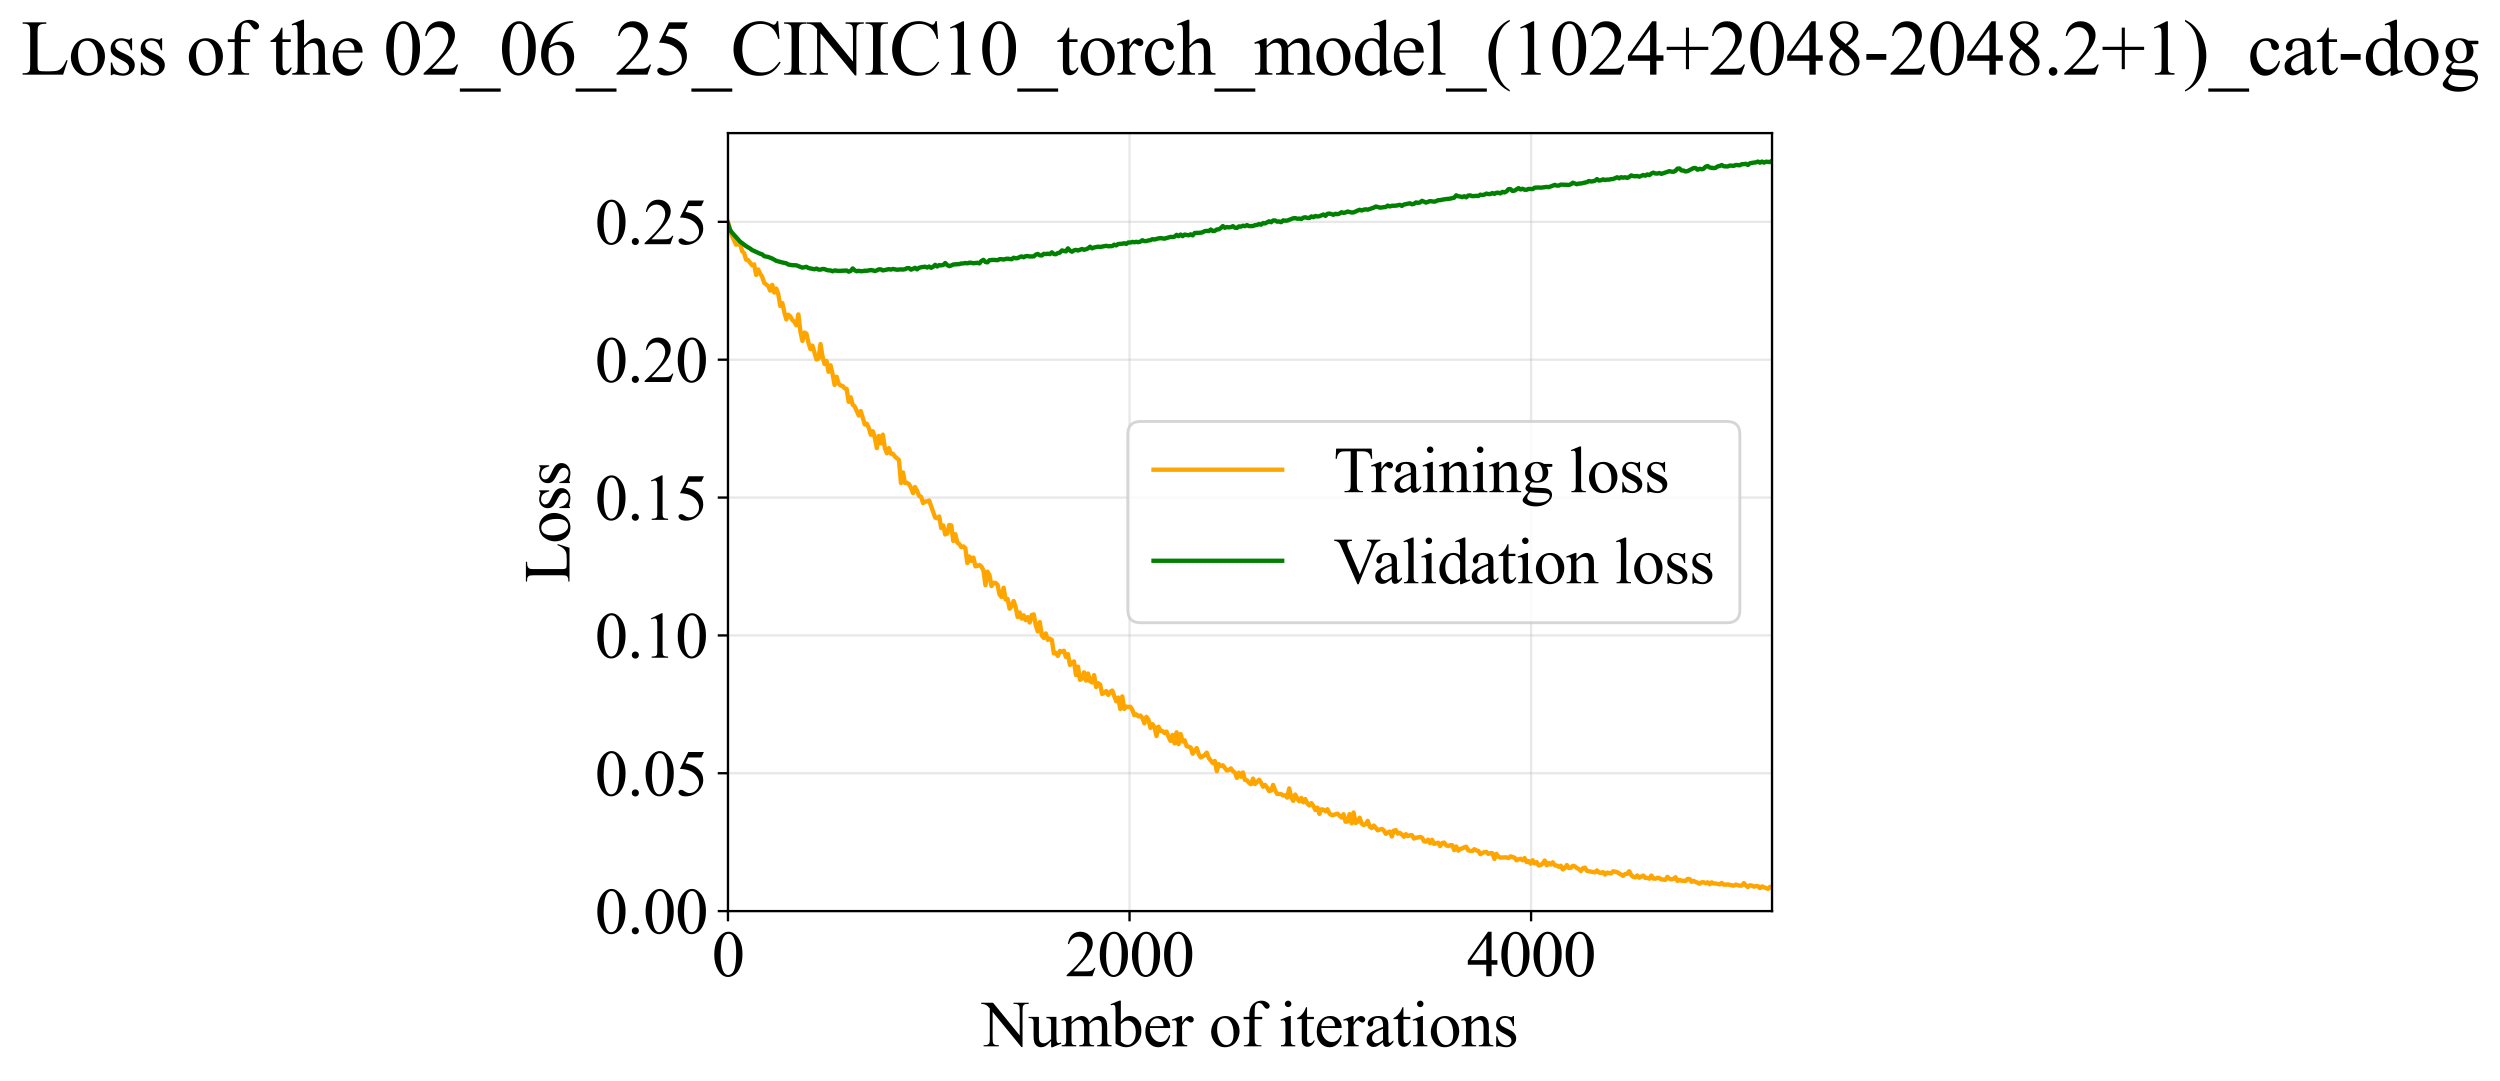 <?xml version="1.0" encoding="utf-8" standalone="no"?>
<!DOCTYPE svg PUBLIC "-//W3C//DTD SVG 1.1//EN"
  "http://www.w3.org/Graphics/SVG/1.1/DTD/svg11.dtd">
<svg xmlns:xlink="http://www.w3.org/1999/xlink" width="855.125pt" height="369.808pt" viewBox="0 0 855.125 369.808" xmlns="http://www.w3.org/2000/svg" version="1.1">
 <defs>
  <style type="text/css">*{stroke-linejoin: round; stroke-linecap: butt}</style>
 </defs>
 <g id="figure_1">
  <g id="patch_1">
   <path d="M -0 369.808 
L 855.125 369.808 
L 855.125 0 
L -0 0 
z
" style="fill: #ffffff"/>
  </g>
  <g id="axes_1">
   <g id="patch_2">
    <path d="M 249.002 311.644 
L 606.122 311.644 
L 606.122 45.532 
L 249.002 45.532 
z
" style="fill: #ffffff"/>
   </g>
   <g id="matplotlib.axis_1">
    <g id="xtick_1">
     <g id="line2d_1">
      <path d="M 249.002 311.644 
L 249.002 45.532 
" clip-path="url(#pf4bb3e4d8b)" style="fill: none; stroke: #b0b0b0; stroke-opacity: 0.3; stroke-width: 0.8; stroke-linecap: square"/>
     </g>
     <g id="line2d_2">
      <defs>
       <path id="m3207f2a3eb" d="M 0 0 
L 0 3.5 
" style="stroke: #000000; stroke-width: 0.8"/>
      </defs>
      <g>
       <use xlink:href="#m3207f2a3eb" x="249.002" y="311.644" style="stroke: #000000; stroke-width: 0.8"/>
      </g>
     </g>
     <g id="text_1">
      <!-- 0 -->
      <g transform="translate(243.502 333.92) scale(0.22 -0.22)">
       <defs>
        <path id="TimesNewRomanPSMT-30" d="M 231 2094 
Q 231 2819 450 3342 
Q 669 3866 1031 4122 
Q 1313 4325 1613 4325 
Q 2100 4325 2488 3828 
Q 2972 3213 2972 2159 
Q 2972 1422 2759 906 
Q 2547 391 2217 158 
Q 1888 -75 1581 -75 
Q 975 -75 572 641 
Q 231 1244 231 2094 
z
M 844 2016 
Q 844 1141 1059 588 
Q 1238 122 1591 122 
Q 1759 122 1940 273 
Q 2122 425 2216 781 
Q 2359 1319 2359 2297 
Q 2359 3022 2209 3506 
Q 2097 3866 1919 4016 
Q 1791 4119 1609 4119 
Q 1397 4119 1231 3928 
Q 1006 3669 925 3112 
Q 844 2556 844 2016 
z
" transform="scale(0.016)"/>
       </defs>
       <use xlink:href="#TimesNewRomanPSMT-30"/>
      </g>
     </g>
    </g>
    <g id="xtick_2">
     <g id="line2d_3">
      <path d="M 386.356 311.644 
L 386.356 45.532 
" clip-path="url(#pf4bb3e4d8b)" style="fill: none; stroke: #b0b0b0; stroke-opacity: 0.3; stroke-width: 0.8; stroke-linecap: square"/>
     </g>
     <g id="line2d_4">
      <g>
       <use xlink:href="#m3207f2a3eb" x="386.356" y="311.644" style="stroke: #000000; stroke-width: 0.8"/>
      </g>
     </g>
     <g id="text_2">
      <!-- 2000 -->
      <g transform="translate(364.356 333.92) scale(0.22 -0.22)">
       <defs>
        <path id="TimesNewRomanPSMT-32" d="M 2934 816 
L 2638 0 
L 138 0 
L 138 116 
Q 1241 1122 1691 1759 
Q 2141 2397 2141 2925 
Q 2141 3328 1894 3587 
Q 1647 3847 1303 3847 
Q 991 3847 742 3664 
Q 494 3481 375 3128 
L 259 3128 
Q 338 3706 661 4015 
Q 984 4325 1469 4325 
Q 1984 4325 2329 3994 
Q 2675 3663 2675 3213 
Q 2675 2891 2525 2569 
Q 2294 2063 1775 1497 
Q 997 647 803 472 
L 1909 472 
Q 2247 472 2383 497 
Q 2519 522 2628 598 
Q 2738 675 2819 816 
L 2934 816 
z
" transform="scale(0.016)"/>
       </defs>
       <use xlink:href="#TimesNewRomanPSMT-32"/>
       <use xlink:href="#TimesNewRomanPSMT-30" transform="translate(50 0)"/>
       <use xlink:href="#TimesNewRomanPSMT-30" transform="translate(100 0)"/>
       <use xlink:href="#TimesNewRomanPSMT-30" transform="translate(150 0)"/>
      </g>
     </g>
    </g>
    <g id="xtick_3">
     <g id="line2d_5">
      <path d="M 523.71 311.644 
L 523.71 45.532 
" clip-path="url(#pf4bb3e4d8b)" style="fill: none; stroke: #b0b0b0; stroke-opacity: 0.3; stroke-width: 0.8; stroke-linecap: square"/>
     </g>
     <g id="line2d_6">
      <g>
       <use xlink:href="#m3207f2a3eb" x="523.71" y="311.644" style="stroke: #000000; stroke-width: 0.8"/>
      </g>
     </g>
     <g id="text_3">
      <!-- 4000 -->
      <g transform="translate(501.71 333.92) scale(0.22 -0.22)">
       <defs>
        <path id="TimesNewRomanPSMT-34" d="M 2978 1563 
L 2978 1119 
L 2409 1119 
L 2409 0 
L 1894 0 
L 1894 1119 
L 100 1119 
L 100 1519 
L 2066 4325 
L 2409 4325 
L 2409 1563 
L 2978 1563 
z
M 1894 1563 
L 1894 3666 
L 406 1563 
L 1894 1563 
z
" transform="scale(0.016)"/>
       </defs>
       <use xlink:href="#TimesNewRomanPSMT-34"/>
       <use xlink:href="#TimesNewRomanPSMT-30" transform="translate(50 0)"/>
       <use xlink:href="#TimesNewRomanPSMT-30" transform="translate(100 0)"/>
       <use xlink:href="#TimesNewRomanPSMT-30" transform="translate(150 0)"/>
      </g>
     </g>
    </g>
    <g id="text_4">
     <!-- Number of iterations -->
     <g transform="translate(335.92 357.902) scale(0.22 -0.22)">
      <defs>
       <path id="TimesNewRomanPSMT-4e" d="M -84 4238 
L 1066 4238 
L 3656 1059 
L 3656 3503 
Q 3656 3894 3569 3991 
Q 3453 4122 3203 4122 
L 3056 4122 
L 3056 4238 
L 4531 4238 
L 4531 4122 
L 4381 4122 
Q 4113 4122 4000 3959 
Q 3931 3859 3931 3503 
L 3931 -69 
L 3819 -69 
L 1025 3344 
L 1025 734 
Q 1025 344 1109 247 
Q 1228 116 1475 116 
L 1625 116 
L 1625 0 
L 150 0 
L 150 116 
L 297 116 
Q 569 116 681 278 
Q 750 378 750 734 
L 750 3681 
Q 566 3897 470 3965 
Q 375 4034 191 4094 
Q 100 4122 -84 4122 
L -84 4238 
z
" transform="scale(0.016)"/>
       <path id="TimesNewRomanPSMT-75" d="M 2709 2863 
L 2709 1128 
Q 2709 631 2732 520 
Q 2756 409 2807 365 
Q 2859 322 2928 322 
Q 3025 322 3147 375 
L 3191 266 
L 2334 -88 
L 2194 -88 
L 2194 519 
Q 1825 119 1631 15 
Q 1438 -88 1222 -88 
Q 981 -88 804 51 
Q 628 191 559 409 
Q 491 628 491 1028 
L 491 2306 
Q 491 2509 447 2587 
Q 403 2666 317 2708 
Q 231 2750 6 2747 
L 6 2863 
L 1009 2863 
L 1009 947 
Q 1009 547 1148 422 
Q 1288 297 1484 297 
Q 1619 297 1789 381 
Q 1959 466 2194 703 
L 2194 2325 
Q 2194 2569 2105 2655 
Q 2016 2741 1734 2747 
L 1734 2863 
L 2709 2863 
z
" transform="scale(0.016)"/>
       <path id="TimesNewRomanPSMT-6d" d="M 1050 2338 
Q 1363 2650 1419 2697 
Q 1559 2816 1721 2881 
Q 1884 2947 2044 2947 
Q 2313 2947 2506 2790 
Q 2700 2634 2766 2338 
Q 3088 2713 3309 2830 
Q 3531 2947 3766 2947 
Q 3994 2947 4170 2830 
Q 4347 2713 4450 2447 
Q 4519 2266 4519 1878 
L 4519 647 
Q 4519 378 4559 278 
Q 4591 209 4675 161 
Q 4759 113 4950 113 
L 4950 0 
L 3538 0 
L 3538 113 
L 3597 113 
Q 3781 113 3884 184 
Q 3956 234 3988 344 
Q 4000 397 4000 647 
L 4000 1878 
Q 4000 2228 3916 2372 
Q 3794 2572 3525 2572 
Q 3359 2572 3192 2489 
Q 3025 2406 2788 2181 
L 2781 2147 
L 2788 2013 
L 2788 647 
Q 2788 353 2820 281 
Q 2853 209 2943 161 
Q 3034 113 3253 113 
L 3253 0 
L 1806 0 
L 1806 113 
Q 2044 113 2133 169 
Q 2222 225 2256 338 
Q 2272 391 2272 647 
L 2272 1878 
Q 2272 2228 2169 2381 
Q 2031 2581 1784 2581 
Q 1616 2581 1450 2491 
Q 1191 2353 1050 2181 
L 1050 647 
Q 1050 366 1089 281 
Q 1128 197 1204 155 
Q 1281 113 1516 113 
L 1516 0 
L 100 0 
L 100 113 
Q 297 113 375 155 
Q 453 197 493 289 
Q 534 381 534 647 
L 534 1741 
Q 534 2213 506 2350 
Q 484 2453 437 2492 
Q 391 2531 309 2531 
Q 222 2531 100 2484 
L 53 2597 
L 916 2947 
L 1050 2947 
L 1050 2338 
z
" transform="scale(0.016)"/>
       <path id="TimesNewRomanPSMT-62" d="M 984 2369 
Q 1400 2947 1881 2947 
Q 2322 2947 2650 2570 
Q 2978 2194 2978 1541 
Q 2978 778 2472 313 
Q 2038 -88 1503 -88 
Q 1253 -88 995 3 
Q 738 94 469 275 
L 469 3241 
Q 469 3728 445 3840 
Q 422 3953 372 3993 
Q 322 4034 247 4034 
Q 159 4034 28 3984 
L -16 4094 
L 844 4444 
L 984 4444 
L 984 2369 
z
M 984 2169 
L 984 456 
Q 1144 300 1314 220 
Q 1484 141 1663 141 
Q 1947 141 2192 453 
Q 2438 766 2438 1363 
Q 2438 1913 2192 2208 
Q 1947 2503 1634 2503 
Q 1469 2503 1303 2419 
Q 1178 2356 984 2169 
z
" transform="scale(0.016)"/>
       <path id="TimesNewRomanPSMT-65" d="M 681 1784 
Q 678 1147 991 784 
Q 1303 422 1725 422 
Q 2006 422 2214 576 
Q 2422 731 2563 1106 
L 2659 1044 
Q 2594 616 2278 264 
Q 1963 -88 1488 -88 
Q 972 -88 605 314 
Q 238 716 238 1394 
Q 238 2128 614 2539 
Q 991 2950 1559 2950 
Q 2041 2950 2350 2633 
Q 2659 2316 2659 1784 
L 681 1784 
z
M 681 1966 
L 2006 1966 
Q 1991 2241 1941 2353 
Q 1863 2528 1708 2628 
Q 1553 2728 1384 2728 
Q 1125 2728 920 2526 
Q 716 2325 681 1966 
z
" transform="scale(0.016)"/>
       <path id="TimesNewRomanPSMT-72" d="M 1038 2947 
L 1038 2303 
Q 1397 2947 1775 2947 
Q 1947 2947 2059 2842 
Q 2172 2738 2172 2600 
Q 2172 2478 2090 2393 
Q 2009 2309 1897 2309 
Q 1788 2309 1652 2417 
Q 1516 2525 1450 2525 
Q 1394 2525 1328 2463 
Q 1188 2334 1038 2041 
L 1038 669 
Q 1038 431 1097 309 
Q 1138 225 1241 169 
Q 1344 113 1538 113 
L 1538 0 
L 72 0 
L 72 113 
Q 291 113 397 181 
Q 475 231 506 341 
Q 522 394 522 644 
L 522 1753 
Q 522 2253 501 2348 
Q 481 2444 426 2487 
Q 372 2531 291 2531 
Q 194 2531 72 2484 
L 41 2597 
L 906 2947 
L 1038 2947 
z
" transform="scale(0.016)"/>
       <path id="TimesNewRomanPSMT-20" transform="scale(0.016)"/>
       <path id="TimesNewRomanPSMT-6f" d="M 1600 2947 
Q 2250 2947 2644 2453 
Q 2978 2031 2978 1484 
Q 2978 1100 2793 706 
Q 2609 313 2286 112 
Q 1963 -88 1566 -88 
Q 919 -88 538 428 
Q 216 863 216 1403 
Q 216 1797 411 2186 
Q 606 2575 925 2761 
Q 1244 2947 1600 2947 
z
M 1503 2744 
Q 1338 2744 1170 2645 
Q 1003 2547 900 2300 
Q 797 2053 797 1666 
Q 797 1041 1045 587 
Q 1294 134 1700 134 
Q 2003 134 2200 384 
Q 2397 634 2397 1244 
Q 2397 2006 2069 2444 
Q 1847 2744 1503 2744 
z
" transform="scale(0.016)"/>
       <path id="TimesNewRomanPSMT-66" d="M 1319 2638 
L 1319 756 
Q 1319 356 1406 250 
Q 1522 113 1716 113 
L 1975 113 
L 1975 0 
L 266 0 
L 266 113 
L 394 113 
Q 519 113 622 175 
Q 725 238 764 344 
Q 803 450 803 756 
L 803 2638 
L 247 2638 
L 247 2863 
L 803 2863 
L 803 3050 
Q 803 3478 940 3775 
Q 1078 4072 1361 4255 
Q 1644 4438 1997 4438 
Q 2325 4438 2600 4225 
Q 2781 4084 2781 3909 
Q 2781 3816 2700 3733 
Q 2619 3650 2525 3650 
Q 2453 3650 2373 3701 
Q 2294 3753 2178 3923 
Q 2063 4094 1966 4153 
Q 1869 4213 1750 4213 
Q 1606 4213 1506 4136 
Q 1406 4059 1362 3898 
Q 1319 3738 1319 3069 
L 1319 2863 
L 2056 2863 
L 2056 2638 
L 1319 2638 
z
" transform="scale(0.016)"/>
       <path id="TimesNewRomanPSMT-69" d="M 928 4444 
Q 1059 4444 1151 4351 
Q 1244 4259 1244 4128 
Q 1244 3997 1151 3903 
Q 1059 3809 928 3809 
Q 797 3809 703 3903 
Q 609 3997 609 4128 
Q 609 4259 701 4351 
Q 794 4444 928 4444 
z
M 1188 2947 
L 1188 647 
Q 1188 378 1227 289 
Q 1266 200 1342 156 
Q 1419 113 1622 113 
L 1622 0 
L 231 0 
L 231 113 
Q 441 113 512 153 
Q 584 194 626 287 
Q 669 381 669 647 
L 669 1750 
Q 669 2216 641 2353 
Q 619 2453 572 2492 
Q 525 2531 444 2531 
Q 356 2531 231 2484 
L 188 2597 
L 1050 2947 
L 1188 2947 
z
" transform="scale(0.016)"/>
       <path id="TimesNewRomanPSMT-74" d="M 1031 3803 
L 1031 2863 
L 1700 2863 
L 1700 2644 
L 1031 2644 
L 1031 788 
Q 1031 509 1111 412 
Q 1191 316 1316 316 
Q 1419 316 1516 380 
Q 1613 444 1666 569 
L 1788 569 
Q 1678 263 1478 108 
Q 1278 -47 1066 -47 
Q 922 -47 784 33 
Q 647 113 581 261 
Q 516 409 516 719 
L 516 2644 
L 63 2644 
L 63 2747 
Q 234 2816 414 2980 
Q 594 3144 734 3369 
Q 806 3488 934 3803 
L 1031 3803 
z
" transform="scale(0.016)"/>
       <path id="TimesNewRomanPSMT-61" d="M 1822 413 
Q 1381 72 1269 19 
Q 1100 -59 909 -59 
Q 613 -59 420 144 
Q 228 347 228 678 
Q 228 888 322 1041 
Q 450 1253 767 1440 
Q 1084 1628 1822 1897 
L 1822 2009 
Q 1822 2438 1686 2597 
Q 1550 2756 1291 2756 
Q 1094 2756 978 2650 
Q 859 2544 859 2406 
L 866 2225 
Q 866 2081 792 2003 
Q 719 1925 600 1925 
Q 484 1925 411 2006 
Q 338 2088 338 2228 
Q 338 2497 613 2722 
Q 888 2947 1384 2947 
Q 1766 2947 2009 2819 
Q 2194 2722 2281 2516 
Q 2338 2381 2338 1966 
L 2338 994 
Q 2338 584 2353 492 
Q 2369 400 2405 369 
Q 2441 338 2488 338 
Q 2538 338 2575 359 
Q 2641 400 2828 588 
L 2828 413 
Q 2478 -56 2159 -56 
Q 2006 -56 1915 50 
Q 1825 156 1822 413 
z
M 1822 616 
L 1822 1706 
Q 1350 1519 1213 1441 
Q 966 1303 859 1153 
Q 753 1003 753 825 
Q 753 600 887 451 
Q 1022 303 1197 303 
Q 1434 303 1822 616 
z
" transform="scale(0.016)"/>
       <path id="TimesNewRomanPSMT-6e" d="M 1034 2341 
Q 1538 2947 1994 2947 
Q 2228 2947 2397 2830 
Q 2566 2713 2666 2444 
Q 2734 2256 2734 1869 
L 2734 647 
Q 2734 375 2778 278 
Q 2813 200 2889 156 
Q 2966 113 3172 113 
L 3172 0 
L 1756 0 
L 1756 113 
L 1816 113 
Q 2016 113 2095 173 
Q 2175 234 2206 353 
Q 2219 400 2219 647 
L 2219 1819 
Q 2219 2209 2117 2386 
Q 2016 2563 1775 2563 
Q 1403 2563 1034 2156 
L 1034 647 
Q 1034 356 1069 288 
Q 1113 197 1189 155 
Q 1266 113 1500 113 
L 1500 0 
L 84 0 
L 84 113 
L 147 113 
Q 366 113 442 223 
Q 519 334 519 647 
L 519 1709 
Q 519 2225 495 2337 
Q 472 2450 423 2490 
Q 375 2531 294 2531 
Q 206 2531 84 2484 
L 38 2597 
L 900 2947 
L 1034 2947 
L 1034 2341 
z
" transform="scale(0.016)"/>
       <path id="TimesNewRomanPSMT-73" d="M 2050 2947 
L 2050 1972 
L 1947 1972 
Q 1828 2431 1642 2597 
Q 1456 2763 1169 2763 
Q 950 2763 815 2647 
Q 681 2531 681 2391 
Q 681 2216 781 2091 
Q 878 1963 1175 1819 
L 1631 1597 
Q 2266 1288 2266 781 
Q 2266 391 1970 151 
Q 1675 -88 1309 -88 
Q 1047 -88 709 6 
Q 606 38 541 38 
Q 469 38 428 -44 
L 325 -44 
L 325 978 
L 428 978 
Q 516 541 762 319 
Q 1009 97 1316 97 
Q 1531 97 1667 223 
Q 1803 350 1803 528 
Q 1803 744 1651 891 
Q 1500 1038 1047 1263 
Q 594 1488 453 1669 
Q 313 1847 313 2119 
Q 313 2472 555 2709 
Q 797 2947 1181 2947 
Q 1350 2947 1591 2875 
Q 1750 2828 1803 2828 
Q 1853 2828 1881 2850 
Q 1909 2872 1947 2947 
L 2050 2947 
z
" transform="scale(0.016)"/>
      </defs>
      <use xlink:href="#TimesNewRomanPSMT-4e"/>
      <use xlink:href="#TimesNewRomanPSMT-75" transform="translate(72.217 0)"/>
      <use xlink:href="#TimesNewRomanPSMT-6d" transform="translate(122.217 0)"/>
      <use xlink:href="#TimesNewRomanPSMT-62" transform="translate(200 0)"/>
      <use xlink:href="#TimesNewRomanPSMT-65" transform="translate(250 0)"/>
      <use xlink:href="#TimesNewRomanPSMT-72" transform="translate(294.385 0)"/>
      <use xlink:href="#TimesNewRomanPSMT-20" transform="translate(327.686 0)"/>
      <use xlink:href="#TimesNewRomanPSMT-6f" transform="translate(352.686 0)"/>
      <use xlink:href="#TimesNewRomanPSMT-66" transform="translate(402.686 0)"/>
      <use xlink:href="#TimesNewRomanPSMT-20" transform="translate(435.986 0)"/>
      <use xlink:href="#TimesNewRomanPSMT-69" transform="translate(460.986 0)"/>
      <use xlink:href="#TimesNewRomanPSMT-74" transform="translate(488.77 0)"/>
      <use xlink:href="#TimesNewRomanPSMT-65" transform="translate(516.553 0)"/>
      <use xlink:href="#TimesNewRomanPSMT-72" transform="translate(560.938 0)"/>
      <use xlink:href="#TimesNewRomanPSMT-61" transform="translate(594.238 0)"/>
      <use xlink:href="#TimesNewRomanPSMT-74" transform="translate(638.623 0)"/>
      <use xlink:href="#TimesNewRomanPSMT-69" transform="translate(666.406 0)"/>
      <use xlink:href="#TimesNewRomanPSMT-6f" transform="translate(694.189 0)"/>
      <use xlink:href="#TimesNewRomanPSMT-6e" transform="translate(744.189 0)"/>
      <use xlink:href="#TimesNewRomanPSMT-73" transform="translate(794.189 0)"/>
     </g>
    </g>
   </g>
   <g id="matplotlib.axis_2">
    <g id="ytick_1">
     <g id="line2d_7">
      <path d="M 249.002 311.644 
L 606.122 311.644 
" clip-path="url(#pf4bb3e4d8b)" style="fill: none; stroke: #b0b0b0; stroke-opacity: 0.3; stroke-width: 0.8; stroke-linecap: square"/>
     </g>
     <g id="line2d_8">
      <defs>
       <path id="md2263d7712" d="M 0 0 
L -3.5 0 
" style="stroke: #000000; stroke-width: 0.8"/>
      </defs>
      <g>
       <use xlink:href="#md2263d7712" x="249.002" y="311.644" style="stroke: #000000; stroke-width: 0.8"/>
      </g>
     </g>
     <g id="text_5">
      <!-- 0.00 -->
      <g transform="translate(203.502 319.282) scale(0.22 -0.22)">
       <defs>
        <path id="TimesNewRomanPSMT-2e" d="M 800 606 
Q 947 606 1047 504 
Q 1147 403 1147 259 
Q 1147 116 1045 14 
Q 944 -88 800 -88 
Q 656 -88 554 14 
Q 453 116 453 259 
Q 453 406 554 506 
Q 656 606 800 606 
z
" transform="scale(0.016)"/>
       </defs>
       <use xlink:href="#TimesNewRomanPSMT-30"/>
       <use xlink:href="#TimesNewRomanPSMT-2e" transform="translate(50 0)"/>
       <use xlink:href="#TimesNewRomanPSMT-30" transform="translate(75 0)"/>
       <use xlink:href="#TimesNewRomanPSMT-30" transform="translate(125 0)"/>
      </g>
     </g>
    </g>
    <g id="ytick_2">
     <g id="line2d_9">
      <path d="M 249.002 264.491 
L 606.122 264.491 
" clip-path="url(#pf4bb3e4d8b)" style="fill: none; stroke: #b0b0b0; stroke-opacity: 0.3; stroke-width: 0.8; stroke-linecap: square"/>
     </g>
     <g id="line2d_10">
      <g>
       <use xlink:href="#md2263d7712" x="249.002" y="264.491" style="stroke: #000000; stroke-width: 0.8"/>
      </g>
     </g>
     <g id="text_6">
      <!-- 0.05 -->
      <g transform="translate(203.502 272.129) scale(0.22 -0.22)">
       <defs>
        <path id="TimesNewRomanPSMT-35" d="M 2778 4238 
L 2534 3706 
L 1259 3706 
L 981 3138 
Q 1809 3016 2294 2522 
Q 2709 2097 2709 1522 
Q 2709 1188 2573 903 
Q 2438 619 2231 419 
Q 2025 219 1772 97 
Q 1413 -75 1034 -75 
Q 653 -75 479 54 
Q 306 184 306 341 
Q 306 428 378 495 
Q 450 563 559 563 
Q 641 563 702 538 
Q 763 513 909 409 
Q 1144 247 1384 247 
Q 1750 247 2026 523 
Q 2303 800 2303 1197 
Q 2303 1581 2056 1914 
Q 1809 2247 1375 2428 
Q 1034 2569 447 2591 
L 1259 4238 
L 2778 4238 
z
" transform="scale(0.016)"/>
       </defs>
       <use xlink:href="#TimesNewRomanPSMT-30"/>
       <use xlink:href="#TimesNewRomanPSMT-2e" transform="translate(50 0)"/>
       <use xlink:href="#TimesNewRomanPSMT-30" transform="translate(75 0)"/>
       <use xlink:href="#TimesNewRomanPSMT-35" transform="translate(125 0)"/>
      </g>
     </g>
    </g>
    <g id="ytick_3">
     <g id="line2d_11">
      <path d="M 249.002 217.339 
L 606.122 217.339 
" clip-path="url(#pf4bb3e4d8b)" style="fill: none; stroke: #b0b0b0; stroke-opacity: 0.3; stroke-width: 0.8; stroke-linecap: square"/>
     </g>
     <g id="line2d_12">
      <g>
       <use xlink:href="#md2263d7712" x="249.002" y="217.339" style="stroke: #000000; stroke-width: 0.8"/>
      </g>
     </g>
     <g id="text_7">
      <!-- 0.10 -->
      <g transform="translate(203.502 224.977) scale(0.22 -0.22)">
       <defs>
        <path id="TimesNewRomanPSMT-31" d="M 750 3822 
L 1781 4325 
L 1884 4325 
L 1884 747 
Q 1884 391 1914 303 
Q 1944 216 2037 169 
Q 2131 122 2419 116 
L 2419 0 
L 825 0 
L 825 116 
Q 1125 122 1212 167 
Q 1300 213 1334 289 
Q 1369 366 1369 747 
L 1369 3034 
Q 1369 3497 1338 3628 
Q 1316 3728 1258 3775 
Q 1200 3822 1119 3822 
Q 1003 3822 797 3725 
L 750 3822 
z
" transform="scale(0.016)"/>
       </defs>
       <use xlink:href="#TimesNewRomanPSMT-30"/>
       <use xlink:href="#TimesNewRomanPSMT-2e" transform="translate(50 0)"/>
       <use xlink:href="#TimesNewRomanPSMT-31" transform="translate(75 0)"/>
       <use xlink:href="#TimesNewRomanPSMT-30" transform="translate(125 0)"/>
      </g>
     </g>
    </g>
    <g id="ytick_4">
     <g id="line2d_13">
      <path d="M 249.002 170.187 
L 606.122 170.187 
" clip-path="url(#pf4bb3e4d8b)" style="fill: none; stroke: #b0b0b0; stroke-opacity: 0.3; stroke-width: 0.8; stroke-linecap: square"/>
     </g>
     <g id="line2d_14">
      <g>
       <use xlink:href="#md2263d7712" x="249.002" y="170.187" style="stroke: #000000; stroke-width: 0.8"/>
      </g>
     </g>
     <g id="text_8">
      <!-- 0.15 -->
      <g transform="translate(203.502 177.825) scale(0.22 -0.22)">
       <use xlink:href="#TimesNewRomanPSMT-30"/>
       <use xlink:href="#TimesNewRomanPSMT-2e" transform="translate(50 0)"/>
       <use xlink:href="#TimesNewRomanPSMT-31" transform="translate(75 0)"/>
       <use xlink:href="#TimesNewRomanPSMT-35" transform="translate(125 0)"/>
      </g>
     </g>
    </g>
    <g id="ytick_5">
     <g id="line2d_15">
      <path d="M 249.002 123.035 
L 606.122 123.035 
" clip-path="url(#pf4bb3e4d8b)" style="fill: none; stroke: #b0b0b0; stroke-opacity: 0.3; stroke-width: 0.8; stroke-linecap: square"/>
     </g>
     <g id="line2d_16">
      <g>
       <use xlink:href="#md2263d7712" x="249.002" y="123.035" style="stroke: #000000; stroke-width: 0.8"/>
      </g>
     </g>
     <g id="text_9">
      <!-- 0.20 -->
      <g transform="translate(203.502 130.673) scale(0.22 -0.22)">
       <use xlink:href="#TimesNewRomanPSMT-30"/>
       <use xlink:href="#TimesNewRomanPSMT-2e" transform="translate(50 0)"/>
       <use xlink:href="#TimesNewRomanPSMT-32" transform="translate(75 0)"/>
       <use xlink:href="#TimesNewRomanPSMT-30" transform="translate(125 0)"/>
      </g>
     </g>
    </g>
    <g id="ytick_6">
     <g id="line2d_17">
      <path d="M 249.002 75.883 
L 606.122 75.883 
" clip-path="url(#pf4bb3e4d8b)" style="fill: none; stroke: #b0b0b0; stroke-opacity: 0.3; stroke-width: 0.8; stroke-linecap: square"/>
     </g>
     <g id="line2d_18">
      <g>
       <use xlink:href="#md2263d7712" x="249.002" y="75.883" style="stroke: #000000; stroke-width: 0.8"/>
      </g>
     </g>
     <g id="text_10">
      <!-- 0.25 -->
      <g transform="translate(203.502 83.521) scale(0.22 -0.22)">
       <use xlink:href="#TimesNewRomanPSMT-30"/>
       <use xlink:href="#TimesNewRomanPSMT-2e" transform="translate(50 0)"/>
       <use xlink:href="#TimesNewRomanPSMT-32" transform="translate(75 0)"/>
       <use xlink:href="#TimesNewRomanPSMT-35" transform="translate(125 0)"/>
      </g>
     </g>
    </g>
    <g id="text_11">
     <!-- Loss -->
     <g transform="translate(194.796 199.369) rotate(-90) scale(0.22 -0.22)">
      <defs>
       <path id="TimesNewRomanPSMT-4c" d="M 3669 1172 
L 3772 1150 
L 3409 0 
L 128 0 
L 128 116 
L 288 116 
Q 556 116 672 291 
Q 738 391 738 753 
L 738 3488 
Q 738 3884 650 3984 
Q 528 4122 288 4122 
L 128 4122 
L 128 4238 
L 2047 4238 
L 2047 4122 
Q 1709 4125 1573 4059 
Q 1438 3994 1388 3894 
Q 1338 3794 1338 3416 
L 1338 753 
Q 1338 494 1388 397 
Q 1425 331 1503 300 
Q 1581 269 1991 269 
L 2300 269 
Q 2788 269 2984 341 
Q 3181 413 3343 595 
Q 3506 778 3669 1172 
z
" transform="scale(0.016)"/>
      </defs>
      <use xlink:href="#TimesNewRomanPSMT-4c"/>
      <use xlink:href="#TimesNewRomanPSMT-6f" transform="translate(61.084 0)"/>
      <use xlink:href="#TimesNewRomanPSMT-73" transform="translate(111.084 0)"/>
      <use xlink:href="#TimesNewRomanPSMT-73" transform="translate(150 0)"/>
     </g>
    </g>
   </g>
   <g id="line2d_19">
    <path d="M 249.002 75.856 
L 249.69 78.591 
L 250.378 80.635 
L 251.755 83.691 
L 252.443 83.575 
L 253.131 83.081 
L 253.819 85.92 
L 254.507 86.522 
L 255.195 88.793 
L 255.883 88.969 
L 257.259 90.776 
L 257.947 90.435 
L 258.636 94.021 
L 259.324 92.161 
L 260.012 93.607 
L 260.7 94.688 
L 261.388 96.756 
L 262.764 97.825 
L 263.452 99.409 
L 264.14 97.453 
L 264.828 100.049 
L 265.516 98.707 
L 266.205 100.555 
L 266.893 104.633 
L 267.581 103.65 
L 268.269 106.757 
L 268.957 109.255 
L 269.645 107.662 
L 270.333 108.245 
L 271.021 109.511 
L 271.709 110.047 
L 272.397 111.279 
L 273.085 107.547 
L 273.774 113.364 
L 274.462 116.615 
L 275.15 113.745 
L 275.838 114.107 
L 276.526 117.203 
L 277.214 119.427 
L 277.902 118.227 
L 279.278 122.949 
L 279.966 122.645 
L 280.655 117.703 
L 281.343 121.957 
L 282.031 124.521 
L 282.719 123.489 
L 283.407 127.153 
L 284.095 124.95 
L 284.783 127.932 
L 285.471 131.651 
L 286.159 128.868 
L 286.847 131.24 
L 287.535 131.852 
L 288.224 132.034 
L 288.912 132.824 
L 289.6 133.034 
L 290.288 137.437 
L 290.976 135.904 
L 291.664 138.434 
L 292.352 139.02 
L 293.728 142.117 
L 294.416 140.61 
L 295.793 145.202 
L 296.481 144.933 
L 297.169 146.33 
L 297.857 148.698 
L 298.545 147.511 
L 299.233 149.701 
L 299.921 153.262 
L 300.609 149.121 
L 301.297 151.613 
L 301.985 148.676 
L 302.673 153.296 
L 303.362 155.044 
L 304.05 153.296 
L 304.738 155.18 
L 305.426 155.238 
L 306.114 156.169 
L 307.49 157.325 
L 308.178 165.208 
L 308.866 161.594 
L 309.554 165.222 
L 310.242 165.161 
L 310.931 165.601 
L 311.619 166.92 
L 312.307 168.661 
L 312.995 166.61 
L 313.683 167.863 
L 314.371 169.614 
L 315.059 169.915 
L 315.747 172.094 
L 316.435 171.531 
L 317.123 171.515 
L 317.811 171.226 
L 319.876 177.045 
L 320.564 177.228 
L 321.252 176.681 
L 321.94 180.595 
L 322.628 179.727 
L 323.316 182.798 
L 324.004 182.507 
L 324.692 179.558 
L 325.381 179.746 
L 326.069 185.036 
L 326.757 182.72 
L 327.445 185.59 
L 328.133 186.09 
L 328.821 187.123 
L 329.509 186.911 
L 330.197 187.523 
L 330.885 192.581 
L 331.573 190.346 
L 332.261 191.858 
L 332.95 190.736 
L 333.638 193.694 
L 334.326 193.568 
L 335.014 193.248 
L 335.702 193.82 
L 336.39 195.14 
L 337.078 200.172 
L 337.766 195.534 
L 338.454 196.728 
L 339.142 200.443 
L 339.83 199.388 
L 340.519 199.374 
L 341.207 200.014 
L 341.895 203.35 
L 342.583 204.205 
L 343.271 201.038 
L 343.959 205.042 
L 344.647 204.857 
L 345.335 208.19 
L 346.023 207.301 
L 346.711 205.592 
L 347.399 207.663 
L 348.088 211.052 
L 348.776 209.504 
L 349.464 211.572 
L 350.152 210.488 
L 350.84 212.132 
L 351.528 211.087 
L 352.216 212.918 
L 352.904 210.339 
L 353.592 210.147 
L 354.28 213.819 
L 354.968 215.971 
L 355.657 212.781 
L 356.345 217.388 
L 357.033 218.204 
L 357.721 216.687 
L 358.409 218.862 
L 359.097 218.447 
L 359.785 218.912 
L 360.473 223.512 
L 361.161 223.291 
L 361.849 224.366 
L 362.538 222.666 
L 363.226 222.921 
L 363.914 222.602 
L 364.602 224.726 
L 365.29 223.756 
L 365.978 227.423 
L 367.354 226.246 
L 368.042 230.882 
L 368.73 228.033 
L 369.418 232.54 
L 370.107 232.098 
L 370.795 229.99 
L 371.483 232.8 
L 372.171 230.402 
L 372.859 233.038 
L 373.547 233.442 
L 374.235 230.931 
L 374.923 234.999 
L 375.611 233.683 
L 376.299 234.172 
L 376.987 237.367 
L 377.676 237.001 
L 378.364 236.367 
L 379.052 237.677 
L 379.74 236.694 
L 380.428 236.213 
L 381.804 239.872 
L 382.492 238.617 
L 383.18 242.485 
L 383.868 238.207 
L 384.556 242.5 
L 385.245 241.688 
L 385.933 241.792 
L 386.621 241.764 
L 387.309 242.791 
L 387.997 244.641 
L 388.685 244.341 
L 389.373 245.027 
L 390.061 244.748 
L 390.749 245.575 
L 391.437 247.415 
L 392.125 245.208 
L 392.814 246.114 
L 393.502 248.979 
L 394.19 247.695 
L 394.878 248.654 
L 395.566 251.73 
L 396.254 248.562 
L 396.942 249.99 
L 397.63 250.023 
L 398.318 250.749 
L 399.006 250.25 
L 399.695 251.994 
L 400.383 253.43 
L 401.071 251.401 
L 401.759 254.262 
L 402.447 250.499 
L 403.135 254.518 
L 403.823 251.068 
L 404.511 253.622 
L 405.199 253.225 
L 405.887 255.231 
L 407.264 255.667 
L 407.952 257.813 
L 408.64 256.728 
L 409.328 255.883 
L 410.016 257.962 
L 410.704 259.072 
L 412.08 258.249 
L 412.768 257.447 
L 413.456 259.266 
L 414.833 261.004 
L 415.521 260.297 
L 416.209 263.783 
L 416.897 261.39 
L 417.585 261.989 
L 418.273 261.777 
L 419.649 263.548 
L 420.337 263.367 
L 421.025 262.832 
L 421.713 263.765 
L 422.402 264.254 
L 423.09 266.081 
L 423.778 264.305 
L 424.466 265.691 
L 425.154 264.233 
L 425.842 266.787 
L 426.53 266.916 
L 427.218 267.737 
L 427.906 268.233 
L 428.594 266.34 
L 429.282 268.19 
L 430.659 266.717 
L 431.347 267.716 
L 432.035 269.096 
L 432.723 268.488 
L 433.411 269.404 
L 434.099 270.555 
L 434.787 270.398 
L 435.475 268.483 
L 436.163 270.329 
L 436.851 271.556 
L 438.228 271.623 
L 438.916 272.099 
L 439.604 272.028 
L 440.292 272.803 
L 440.98 269.683 
L 441.668 272.743 
L 442.356 273.925 
L 443.044 271.776 
L 443.732 273.176 
L 444.421 274.093 
L 445.109 272.943 
L 445.797 274.434 
L 446.485 273.334 
L 447.173 274.831 
L 447.861 275.506 
L 448.549 274.699 
L 449.237 275.642 
L 449.925 277.056 
L 450.613 276.266 
L 451.301 278.38 
L 451.99 276.836 
L 452.678 276.938 
L 453.366 277.493 
L 454.054 276.816 
L 454.742 278.28 
L 455.43 278.766 
L 456.118 278.772 
L 456.806 278.49 
L 457.494 278.333 
L 458.87 279.619 
L 459.559 278.512 
L 460.247 281.071 
L 460.935 280.973 
L 461.623 278.484 
L 462.311 281.548 
L 462.999 277.919 
L 463.687 281.499 
L 464.375 281.097 
L 465.063 279.726 
L 465.751 281.662 
L 466.439 282.212 
L 467.128 281.919 
L 467.816 280.794 
L 468.504 282.746 
L 469.192 283.23 
L 469.88 282.391 
L 470.568 283.093 
L 471.256 284.007 
L 472.632 283.52 
L 473.32 284.022 
L 474.008 285.211 
L 474.697 284.716 
L 475.385 284.43 
L 476.073 286.108 
L 476.761 284.116 
L 477.449 283.951 
L 478.137 285.139 
L 478.825 284.89 
L 479.513 285.464 
L 480.201 286.203 
L 480.889 285.336 
L 481.578 286.001 
L 482.266 285.711 
L 482.954 285.676 
L 483.642 286.827 
L 484.33 286.493 
L 485.018 286.492 
L 485.706 286.263 
L 486.394 286.514 
L 487.082 287.728 
L 487.77 287.872 
L 488.458 287.224 
L 489.147 288.357 
L 489.835 287.273 
L 490.523 288.651 
L 491.899 288.253 
L 492.587 289.398 
L 493.275 288.386 
L 493.963 288.204 
L 494.651 289.128 
L 495.339 289.394 
L 496.027 289.099 
L 496.716 289.092 
L 497.404 290.76 
L 498.092 289.54 
L 498.78 290.943 
L 499.468 290.365 
L 500.156 290.228 
L 500.844 289.822 
L 501.532 289.612 
L 502.22 290.862 
L 502.908 291.057 
L 503.596 291.108 
L 504.285 290.478 
L 504.973 290.89 
L 505.661 291.049 
L 506.349 292.138 
L 507.725 291.453 
L 508.413 291.389 
L 509.101 292.063 
L 509.789 291.831 
L 510.477 291.868 
L 511.165 293.781 
L 511.854 292.089 
L 512.542 293.033 
L 513.23 293.331 
L 515.294 293.251 
L 515.982 293.494 
L 516.67 292.923 
L 518.046 293.352 
L 518.735 294.271 
L 519.423 293.906 
L 520.111 293.744 
L 520.799 294.27 
L 521.487 293.511 
L 522.175 294.841 
L 522.863 294.538 
L 523.551 295.399 
L 524.239 294.267 
L 524.927 295.296 
L 525.615 294.895 
L 526.304 296.031 
L 526.992 295.888 
L 527.68 295.362 
L 528.368 294.36 
L 529.056 295.962 
L 529.744 295.185 
L 530.432 295.722 
L 531.12 294.962 
L 531.808 295.993 
L 532.496 296.043 
L 533.184 296.491 
L 533.873 296.134 
L 534.561 297.385 
L 535.249 296.866 
L 535.937 295.89 
L 536.625 296.897 
L 537.313 296.814 
L 538.001 296.15 
L 538.689 296.331 
L 539.377 296.914 
L 540.065 297.271 
L 540.753 297.923 
L 541.442 296.975 
L 542.13 296.772 
L 542.818 297.885 
L 545.57 298.384 
L 546.258 297.727 
L 546.946 298.462 
L 547.634 298.536 
L 548.322 298.311 
L 549.011 299.12 
L 549.699 298.482 
L 551.075 298.762 
L 551.763 298.025 
L 553.139 298.319 
L 555.203 299.579 
L 555.891 298.951 
L 556.58 298.885 
L 557.268 298.021 
L 557.956 299.333 
L 558.644 299.918 
L 559.332 300.108 
L 560.02 299.47 
L 560.708 300.21 
L 562.084 299.486 
L 562.772 300.277 
L 563.461 300.265 
L 564.149 300.539 
L 564.837 299.482 
L 565.525 300.49 
L 566.213 300.569 
L 566.901 300.229 
L 567.589 300.368 
L 568.277 300.798 
L 569.653 300.935 
L 570.341 299.927 
L 571.03 300.573 
L 571.718 300.81 
L 572.406 300.633 
L 573.094 300.054 
L 573.782 301.288 
L 574.47 300.986 
L 575.158 301.219 
L 576.534 301.334 
L 577.222 300.654 
L 577.91 300.675 
L 578.599 301.604 
L 579.287 301.294 
L 579.975 301.684 
L 580.663 301.914 
L 581.351 302.268 
L 582.039 301.797 
L 582.727 301.772 
L 583.415 302.105 
L 584.103 301.802 
L 584.791 302.458 
L 585.479 301.818 
L 586.168 302.203 
L 586.856 302.207 
L 588.232 302.507 
L 588.92 302.019 
L 589.608 302.574 
L 590.296 302.597 
L 590.984 302.509 
L 592.36 302.827 
L 593.048 302.942 
L 593.737 302.595 
L 595.113 302.949 
L 595.801 302.888 
L 596.489 302.067 
L 597.177 302.866 
L 597.865 303.396 
L 598.553 302.801 
L 599.241 302.921 
L 599.929 303.281 
L 600.618 303.085 
L 601.306 303.115 
L 601.994 303.758 
L 602.682 303.214 
L 604.746 304.034 
L 605.434 303.345 
L 606.122 303.759 
L 606.122 303.759 
" clip-path="url(#pf4bb3e4d8b)" style="fill: none; stroke: #ffa500; stroke-width: 1.5; stroke-linecap: square"/>
   </g>
   <g id="line2d_20">
    <path d="M 249.002 76.511 
L 249.69 78.557 
L 250.378 79.57 
L 253.131 82.639 
L 255.195 84.187 
L 256.571 85.004 
L 257.259 85.536 
L 260.012 86.787 
L 260.7 86.998 
L 261.388 87.628 
L 262.764 87.892 
L 264.14 88.438 
L 265.516 89.217 
L 267.581 89.769 
L 268.957 90.063 
L 269.645 90.49 
L 271.021 90.709 
L 272.397 90.749 
L 274.462 91.557 
L 275.838 91.26 
L 276.526 91.688 
L 278.59 92.091 
L 279.278 91.865 
L 279.966 92.199 
L 280.655 92.232 
L 281.343 92.003 
L 282.031 92.048 
L 282.719 92.329 
L 283.407 92.475 
L 284.095 92.5 
L 284.783 92.786 
L 285.471 92.5 
L 286.847 92.672 
L 289.6 92.532 
L 290.288 92.922 
L 290.976 92.681 
L 291.664 91.828 
L 292.352 92.466 
L 293.04 92.777 
L 293.728 92.626 
L 294.416 92.76 
L 295.104 92.748 
L 295.793 92.592 
L 296.481 92.625 
L 297.857 92.371 
L 298.545 92.479 
L 299.233 92.704 
L 299.921 92.49 
L 300.609 92.124 
L 301.297 92.141 
L 301.985 92.492 
L 304.05 92.058 
L 304.738 92.21 
L 305.426 91.992 
L 306.802 92.262 
L 308.178 92.141 
L 308.866 92.201 
L 309.554 92.08 
L 310.242 91.72 
L 310.931 91.712 
L 311.619 92.237 
L 312.995 91.622 
L 313.683 92.126 
L 314.371 91.607 
L 315.059 91.411 
L 316.435 91.217 
L 317.123 91.502 
L 317.811 91.163 
L 318.5 91.601 
L 319.188 91.245 
L 319.876 90.593 
L 320.564 91.146 
L 321.252 90.678 
L 321.94 90.78 
L 322.628 90.62 
L 323.316 89.978 
L 324.004 90.68 
L 324.692 91.029 
L 325.381 90.809 
L 326.069 90.471 
L 328.133 90.332 
L 328.821 90.114 
L 329.509 90.106 
L 330.197 89.949 
L 330.885 90.095 
L 331.573 89.84 
L 332.261 89.885 
L 332.95 90.043 
L 334.326 89.888 
L 335.014 90.092 
L 335.702 89.259 
L 336.39 88.883 
L 337.078 89.616 
L 337.766 89.728 
L 338.454 88.994 
L 339.83 88.887 
L 341.207 88.998 
L 341.895 88.656 
L 342.583 88.64 
L 343.271 88.785 
L 343.959 88.564 
L 344.647 88.483 
L 346.023 88.678 
L 346.711 88.161 
L 347.399 88.328 
L 348.088 88.327 
L 348.776 87.905 
L 349.464 87.705 
L 350.152 87.996 
L 350.84 87.63 
L 351.528 87.578 
L 352.216 87.742 
L 353.592 87.699 
L 354.28 87.1 
L 354.968 86.868 
L 355.657 87.334 
L 356.345 87.383 
L 357.033 86.83 
L 357.721 86.888 
L 358.409 86.782 
L 359.097 86.925 
L 359.785 86.315 
L 360.473 86.886 
L 361.161 86.958 
L 361.849 86.537 
L 362.538 86.413 
L 363.226 85.664 
L 364.602 85.988 
L 365.29 84.957 
L 365.978 85.707 
L 366.666 86.09 
L 367.354 85.648 
L 368.042 85.468 
L 368.73 85.686 
L 370.107 85.165 
L 370.795 85.436 
L 371.483 85.265 
L 372.171 84.956 
L 372.859 84.39 
L 373.547 84.943 
L 374.235 84.653 
L 375.611 84.376 
L 376.299 84.471 
L 378.364 84.081 
L 379.052 84.234 
L 380.428 84.176 
L 381.116 83.694 
L 381.804 83.947 
L 382.492 83.456 
L 383.868 83.376 
L 384.556 83.19 
L 385.245 83.423 
L 385.933 82.937 
L 386.621 82.97 
L 387.309 82.735 
L 387.997 82.874 
L 388.685 82.709 
L 389.373 82.852 
L 390.061 82.643 
L 390.749 82.171 
L 391.437 82.466 
L 392.125 82.469 
L 392.814 82.238 
L 393.502 82.161 
L 394.19 81.796 
L 394.878 81.924 
L 396.254 81.545 
L 396.942 81.448 
L 398.318 81.624 
L 400.383 81.032 
L 401.071 81.081 
L 401.759 80.954 
L 402.447 80.338 
L 403.135 80.783 
L 403.823 80.237 
L 404.511 80.777 
L 405.199 80.243 
L 406.575 80.482 
L 407.264 80.157 
L 407.952 80.494 
L 408.64 79.701 
L 410.704 79.601 
L 411.392 79.435 
L 412.08 79.048 
L 412.768 78.985 
L 413.456 79.043 
L 414.144 78.513 
L 414.833 79.021 
L 415.521 78.959 
L 416.209 78.493 
L 416.897 78.446 
L 417.585 77.99 
L 418.273 77.341 
L 418.961 77.92 
L 419.649 77.649 
L 420.337 77.776 
L 421.025 77.678 
L 421.713 77.366 
L 422.402 77.887 
L 423.09 77.97 
L 423.778 77.443 
L 424.466 77.526 
L 425.154 77.204 
L 425.842 77.353 
L 426.53 76.999 
L 427.218 77.347 
L 428.594 77.316 
L 429.282 77.012 
L 429.971 76.96 
L 430.659 76.621 
L 431.347 76.855 
L 432.035 76.301 
L 432.723 76.42 
L 434.099 75.694 
L 434.787 76.004 
L 435.475 75.417 
L 436.163 75.414 
L 436.851 75.813 
L 437.54 75.747 
L 438.228 75.989 
L 438.916 75.378 
L 439.604 75.492 
L 440.292 75.456 
L 442.356 74.665 
L 443.044 74.609 
L 443.732 74.818 
L 444.421 74.759 
L 445.109 74.919 
L 445.797 74.457 
L 446.485 74.311 
L 447.173 74.536 
L 447.861 74.556 
L 448.549 74.027 
L 449.237 74.295 
L 449.925 73.878 
L 450.613 74.046 
L 451.301 73.959 
L 452.678 73.372 
L 453.366 73.83 
L 454.054 73.144 
L 454.742 73.046 
L 456.118 73.459 
L 456.806 73.127 
L 457.494 73.27 
L 458.182 73.041 
L 458.87 72.595 
L 459.559 72.835 
L 460.247 72.669 
L 460.935 72.356 
L 462.311 72.679 
L 462.999 72.647 
L 464.375 72.033 
L 465.063 71.754 
L 465.751 71.995 
L 466.439 71.733 
L 467.128 71.594 
L 467.816 71.727 
L 469.88 71.034 
L 470.568 70.647 
L 471.256 70.782 
L 471.944 71.034 
L 474.008 70.793 
L 474.697 70.324 
L 475.385 70.606 
L 476.073 70.387 
L 477.449 70.347 
L 478.825 70.059 
L 479.513 70.429 
L 480.201 69.967 
L 482.266 69.531 
L 482.954 69.879 
L 483.642 69.716 
L 484.33 69.249 
L 485.018 69.376 
L 485.706 69.27 
L 486.394 68.688 
L 487.77 69.29 
L 489.147 68.784 
L 490.523 68.98 
L 491.211 68.816 
L 491.899 68.486 
L 492.587 68.454 
L 493.963 68.181 
L 496.027 67.94 
L 497.404 67.621 
L 498.092 66.814 
L 498.78 67.127 
L 499.468 67.222 
L 500.156 67.444 
L 500.844 67.118 
L 501.532 67.489 
L 502.22 66.88 
L 502.908 66.847 
L 503.596 67.107 
L 504.973 66.989 
L 505.661 67.058 
L 506.349 66.592 
L 507.037 66.71 
L 507.725 66.58 
L 508.413 66.222 
L 509.101 66.388 
L 509.789 66.36 
L 510.477 66.027 
L 511.165 66.317 
L 511.854 65.927 
L 512.542 65.926 
L 513.23 66.153 
L 513.918 65.633 
L 514.606 65.826 
L 515.294 65.467 
L 515.982 64.702 
L 516.67 64.7 
L 517.358 65.326 
L 518.046 65.196 
L 519.423 64.348 
L 520.111 64.796 
L 520.799 64.576 
L 521.487 64.898 
L 522.175 64.907 
L 522.863 64.607 
L 524.239 64.688 
L 524.927 64.194 
L 526.304 64.13 
L 526.992 64.201 
L 529.056 63.931 
L 529.744 64.03 
L 531.808 63.246 
L 532.496 63.492 
L 533.184 63.488 
L 533.873 63.143 
L 536.625 63.256 
L 537.313 63.02 
L 538.001 62.506 
L 539.377 63.01 
L 540.065 62.772 
L 540.753 62.774 
L 542.818 62.293 
L 543.506 61.91 
L 544.194 62.085 
L 544.882 62.009 
L 545.57 61.803 
L 546.258 61.262 
L 546.946 61.773 
L 547.634 61.647 
L 548.322 61.349 
L 549.011 61.588 
L 549.699 61.422 
L 550.387 61.451 
L 551.075 61.266 
L 551.763 61.235 
L 553.139 60.636 
L 553.827 60.99 
L 554.515 60.606 
L 555.203 60.775 
L 555.891 60.622 
L 556.58 60.857 
L 557.268 60.54 
L 557.956 59.998 
L 558.644 60.24 
L 559.332 60.3 
L 560.02 60.194 
L 560.708 60.439 
L 562.084 59.859 
L 562.772 60.098 
L 563.461 59.656 
L 564.149 59.908 
L 564.837 59.373 
L 565.525 59.059 
L 566.213 59.334 
L 566.901 59.358 
L 567.589 59.175 
L 568.277 59.467 
L 570.341 58.778 
L 571.03 58.538 
L 571.718 58.72 
L 572.406 58.773 
L 573.094 58.42 
L 573.782 57.683 
L 574.47 57.63 
L 575.158 58.308 
L 575.846 58.327 
L 576.534 58.649 
L 577.222 58.535 
L 579.287 57.494 
L 579.975 57.493 
L 580.663 58.054 
L 581.351 57.718 
L 582.039 57.914 
L 582.727 57.701 
L 583.415 57.006 
L 584.103 56.788 
L 584.791 57.297 
L 586.168 57.496 
L 586.856 57.374 
L 587.544 56.916 
L 588.232 56.769 
L 588.92 56.452 
L 589.608 56.875 
L 590.984 56.937 
L 591.672 56.628 
L 593.048 56.725 
L 593.737 56.418 
L 595.113 56.541 
L 595.801 56.151 
L 596.489 56.154 
L 597.177 56.024 
L 597.865 56.438 
L 598.553 55.846 
L 599.929 55.611 
L 600.618 55.535 
L 601.306 55.272 
L 601.994 55.648 
L 602.682 55.264 
L 603.37 55.626 
L 604.058 55.304 
L 605.434 55.444 
L 606.122 54.962 
L 606.122 54.962 
" clip-path="url(#pf4bb3e4d8b)" style="fill: none; stroke: #008000; stroke-width: 1.5; stroke-linecap: square"/>
   </g>
   <g id="patch_3">
    <path d="M 249.002 311.644 
L 249.002 45.532 
" style="fill: none; stroke: #000000; stroke-width: 0.8; stroke-linejoin: miter; stroke-linecap: square"/>
   </g>
   <g id="patch_4">
    <path d="M 606.122 311.644 
L 606.122 45.532 
" style="fill: none; stroke: #000000; stroke-width: 0.8; stroke-linejoin: miter; stroke-linecap: square"/>
   </g>
   <g id="patch_5">
    <path d="M 249.002 311.644 
L 606.122 311.644 
" style="fill: none; stroke: #000000; stroke-width: 0.8; stroke-linejoin: miter; stroke-linecap: square"/>
   </g>
   <g id="patch_6">
    <path d="M 249.002 45.532 
L 606.122 45.532 
" style="fill: none; stroke: #000000; stroke-width: 0.8; stroke-linejoin: miter; stroke-linecap: square"/>
   </g>
   <g id="text_12">
    <!-- Loss of the 02_06_25_CINIC10_torch_model_(1024+2048-2048.2+1)_cat-dog -->
    <g transform="translate(7.2 25.532) scale(0.264 -0.264)">
     <defs>
      <path id="TimesNewRomanPSMT-68" d="M 1041 4444 
L 1041 2350 
Q 1388 2731 1591 2839 
Q 1794 2947 1997 2947 
Q 2241 2947 2416 2812 
Q 2591 2678 2675 2391 
Q 2734 2191 2734 1659 
L 2734 647 
Q 2734 375 2778 275 
Q 2809 200 2884 156 
Q 2959 113 3159 113 
L 3159 0 
L 1753 0 
L 1753 113 
L 1819 113 
Q 2019 113 2097 173 
Q 2175 234 2206 353 
Q 2216 403 2216 647 
L 2216 1659 
Q 2216 2128 2167 2275 
Q 2119 2422 2012 2495 
Q 1906 2569 1756 2569 
Q 1603 2569 1437 2487 
Q 1272 2406 1041 2159 
L 1041 647 
Q 1041 353 1073 281 
Q 1106 209 1195 161 
Q 1284 113 1503 113 
L 1503 0 
L 84 0 
L 84 113 
Q 275 113 384 172 
Q 447 203 484 290 
Q 522 378 522 647 
L 522 3238 
Q 522 3728 498 3840 
Q 475 3953 426 3993 
Q 378 4034 297 4034 
Q 231 4034 84 3984 
L 41 4094 
L 897 4444 
L 1041 4444 
z
" transform="scale(0.016)"/>
      <path id="TimesNewRomanPSMT-5f" d="M 3256 -1381 
L -53 -1381 
L -53 -1119 
L 3256 -1119 
L 3256 -1381 
z
" transform="scale(0.016)"/>
      <path id="TimesNewRomanPSMT-36" d="M 2869 4325 
L 2869 4209 
Q 2456 4169 2195 4045 
Q 1934 3922 1679 3669 
Q 1425 3416 1258 3105 
Q 1091 2794 978 2366 
Q 1428 2675 1881 2675 
Q 2316 2675 2634 2325 
Q 2953 1975 2953 1425 
Q 2953 894 2631 456 
Q 2244 -75 1606 -75 
Q 1172 -75 869 213 
Q 275 772 275 1663 
Q 275 2231 503 2743 
Q 731 3256 1154 3653 
Q 1578 4050 1965 4187 
Q 2353 4325 2688 4325 
L 2869 4325 
z
M 925 2138 
Q 869 1716 869 1456 
Q 869 1156 980 804 
Q 1091 453 1309 247 
Q 1469 100 1697 100 
Q 1969 100 2183 356 
Q 2397 613 2397 1088 
Q 2397 1622 2184 2012 
Q 1972 2403 1581 2403 
Q 1463 2403 1327 2353 
Q 1191 2303 925 2138 
z
" transform="scale(0.016)"/>
      <path id="TimesNewRomanPSMT-43" d="M 3853 4334 
L 3950 2894 
L 3853 2894 
Q 3659 3541 3300 3825 
Q 2941 4109 2438 4109 
Q 2016 4109 1675 3895 
Q 1334 3681 1139 3212 
Q 944 2744 944 2047 
Q 944 1472 1128 1050 
Q 1313 628 1683 403 
Q 2053 178 2528 178 
Q 2941 178 3256 354 
Q 3572 531 3950 1056 
L 4047 994 
Q 3728 428 3303 165 
Q 2878 -97 2294 -97 
Q 1241 -97 663 684 
Q 231 1266 231 2053 
Q 231 2688 515 3219 
Q 800 3750 1298 4042 
Q 1797 4334 2388 4334 
Q 2847 4334 3294 4109 
Q 3425 4041 3481 4041 
Q 3566 4041 3628 4100 
Q 3709 4184 3744 4334 
L 3853 4334 
z
" transform="scale(0.016)"/>
      <path id="TimesNewRomanPSMT-49" d="M 1975 116 
L 1975 0 
L 159 0 
L 159 116 
L 309 116 
Q 572 116 691 269 
Q 766 369 766 750 
L 766 3488 
Q 766 3809 725 3913 
Q 694 3991 597 4047 
Q 459 4122 309 4122 
L 159 4122 
L 159 4238 
L 1975 4238 
L 1975 4122 
L 1822 4122 
Q 1563 4122 1444 3969 
Q 1366 3869 1366 3488 
L 1366 750 
Q 1366 428 1406 325 
Q 1438 247 1538 191 
Q 1672 116 1822 116 
L 1975 116 
z
" transform="scale(0.016)"/>
      <path id="TimesNewRomanPSMT-63" d="M 2631 1088 
Q 2516 522 2178 217 
Q 1841 -88 1431 -88 
Q 944 -88 581 321 
Q 219 731 219 1428 
Q 219 2103 620 2525 
Q 1022 2947 1584 2947 
Q 2006 2947 2278 2723 
Q 2550 2500 2550 2259 
Q 2550 2141 2473 2067 
Q 2397 1994 2259 1994 
Q 2075 1994 1981 2113 
Q 1928 2178 1911 2362 
Q 1894 2547 1784 2644 
Q 1675 2738 1481 2738 
Q 1169 2738 978 2506 
Q 725 2200 725 1697 
Q 725 1184 976 792 
Q 1228 400 1656 400 
Q 1963 400 2206 609 
Q 2378 753 2541 1131 
L 2631 1088 
z
" transform="scale(0.016)"/>
      <path id="TimesNewRomanPSMT-64" d="M 2222 322 
Q 2013 103 1813 7 
Q 1613 -88 1381 -88 
Q 913 -88 563 304 
Q 213 697 213 1313 
Q 213 1928 600 2439 
Q 988 2950 1597 2950 
Q 1975 2950 2222 2709 
L 2222 3238 
Q 2222 3728 2198 3840 
Q 2175 3953 2125 3993 
Q 2075 4034 2000 4034 
Q 1919 4034 1784 3984 
L 1744 4094 
L 2597 4444 
L 2738 4444 
L 2738 1134 
Q 2738 631 2761 520 
Q 2784 409 2836 365 
Q 2888 322 2956 322 
Q 3041 322 3181 375 
L 3216 266 
L 2366 -88 
L 2222 -88 
L 2222 322 
z
M 2222 541 
L 2222 2016 
Q 2203 2228 2109 2403 
Q 2016 2578 1861 2667 
Q 1706 2756 1559 2756 
Q 1284 2756 1069 2509 
Q 784 2184 784 1559 
Q 784 928 1059 592 
Q 1334 256 1672 256 
Q 1956 256 2222 541 
z
" transform="scale(0.016)"/>
      <path id="TimesNewRomanPSMT-6c" d="M 1184 4444 
L 1184 647 
Q 1184 378 1223 290 
Q 1263 203 1344 158 
Q 1425 113 1647 113 
L 1647 0 
L 244 0 
L 244 113 
Q 441 113 512 153 
Q 584 194 625 287 
Q 666 381 666 647 
L 666 3247 
Q 666 3731 644 3842 
Q 622 3953 573 3993 
Q 525 4034 450 4034 
Q 369 4034 244 3984 
L 191 4094 
L 1044 4444 
L 1184 4444 
z
" transform="scale(0.016)"/>
      <path id="TimesNewRomanPSMT-28" d="M 1988 -1253 
L 1988 -1369 
Q 1516 -1131 1200 -813 
Q 750 -359 506 256 
Q 263 872 263 1534 
Q 263 2503 741 3301 
Q 1219 4100 1988 4444 
L 1988 4313 
Q 1603 4100 1356 3731 
Q 1109 3363 987 2797 
Q 866 2231 866 1616 
Q 866 947 969 400 
Q 1050 -31 1165 -292 
Q 1281 -553 1476 -793 
Q 1672 -1034 1988 -1253 
z
" transform="scale(0.016)"/>
      <path id="TimesNewRomanPSMT-2b" d="M 1672 441 
L 1672 2000 
L 116 2000 
L 116 2256 
L 1672 2256 
L 1672 3809 
L 1922 3809 
L 1922 2256 
L 3484 2256 
L 3484 2000 
L 1922 2000 
L 1922 441 
L 1672 441 
z
" transform="scale(0.016)"/>
      <path id="TimesNewRomanPSMT-38" d="M 1228 2134 
Q 725 2547 579 2797 
Q 434 3047 434 3316 
Q 434 3728 753 4026 
Q 1072 4325 1600 4325 
Q 2113 4325 2425 4047 
Q 2738 3769 2738 3413 
Q 2738 3175 2569 2928 
Q 2400 2681 1866 2347 
Q 2416 1922 2594 1678 
Q 2831 1359 2831 1006 
Q 2831 559 2490 242 
Q 2150 -75 1597 -75 
Q 994 -75 656 303 
Q 388 606 388 966 
Q 388 1247 577 1523 
Q 766 1800 1228 2134 
z
M 1719 2469 
Q 2094 2806 2194 3001 
Q 2294 3197 2294 3444 
Q 2294 3772 2109 3958 
Q 1925 4144 1606 4144 
Q 1288 4144 1088 3959 
Q 888 3775 888 3528 
Q 888 3366 970 3203 
Q 1053 3041 1206 2894 
L 1719 2469 
z
M 1375 2016 
Q 1116 1797 991 1539 
Q 866 1281 866 981 
Q 866 578 1086 336 
Q 1306 94 1647 94 
Q 1984 94 2187 284 
Q 2391 475 2391 747 
Q 2391 972 2272 1150 
Q 2050 1481 1375 2016 
z
" transform="scale(0.016)"/>
      <path id="TimesNewRomanPSMT-2d" d="M 259 1672 
L 1875 1672 
L 1875 1200 
L 259 1200 
L 259 1672 
z
" transform="scale(0.016)"/>
      <path id="TimesNewRomanPSMT-29" d="M 144 4313 
L 144 4444 
Q 619 4209 934 3891 
Q 1381 3434 1625 2820 
Q 1869 2206 1869 1541 
Q 1869 572 1392 -226 
Q 916 -1025 144 -1369 
L 144 -1253 
Q 528 -1038 776 -670 
Q 1025 -303 1145 264 
Q 1266 831 1266 1447 
Q 1266 2113 1163 2663 
Q 1084 3094 967 3353 
Q 850 3613 656 3853 
Q 463 4094 144 4313 
z
" transform="scale(0.016)"/>
      <path id="TimesNewRomanPSMT-67" d="M 966 1044 
Q 703 1172 562 1401 
Q 422 1631 422 1909 
Q 422 2334 742 2640 
Q 1063 2947 1563 2947 
Q 1972 2947 2272 2747 
L 2878 2747 
Q 3013 2747 3034 2739 
Q 3056 2731 3066 2713 
Q 3084 2684 3084 2613 
Q 3084 2531 3069 2500 
Q 3059 2484 3036 2475 
Q 3013 2466 2878 2466 
L 2506 2466 
Q 2681 2241 2681 1891 
Q 2681 1491 2375 1206 
Q 2069 922 1553 922 
Q 1341 922 1119 984 
Q 981 866 932 777 
Q 884 688 884 625 
Q 884 572 936 522 
Q 988 472 1138 450 
Q 1225 438 1575 428 
Q 2219 413 2409 384 
Q 2700 344 2873 169 
Q 3047 -6 3047 -263 
Q 3047 -616 2716 -925 
Q 2228 -1381 1444 -1381 
Q 841 -1381 425 -1109 
Q 191 -953 191 -784 
Q 191 -709 225 -634 
Q 278 -519 444 -313 
Q 466 -284 763 25 
Q 600 122 533 198 
Q 466 275 466 372 
Q 466 481 555 628 
Q 644 775 966 1044 
z
M 1509 2797 
Q 1278 2797 1122 2612 
Q 966 2428 966 2047 
Q 966 1553 1178 1281 
Q 1341 1075 1591 1075 
Q 1828 1075 1981 1253 
Q 2134 1431 2134 1813 
Q 2134 2309 1919 2591 
Q 1759 2797 1509 2797 
z
M 934 0 
Q 788 -159 713 -296 
Q 638 -434 638 -550 
Q 638 -700 819 -813 
Q 1131 -1006 1722 -1006 
Q 2284 -1006 2551 -807 
Q 2819 -609 2819 -384 
Q 2819 -222 2659 -153 
Q 2497 -84 2016 -72 
Q 1313 -53 934 0 
z
" transform="scale(0.016)"/>
     </defs>
     <use xlink:href="#TimesNewRomanPSMT-4c"/>
     <use xlink:href="#TimesNewRomanPSMT-6f" transform="translate(61.084 0)"/>
     <use xlink:href="#TimesNewRomanPSMT-73" transform="translate(111.084 0)"/>
     <use xlink:href="#TimesNewRomanPSMT-73" transform="translate(150 0)"/>
     <use xlink:href="#TimesNewRomanPSMT-20" transform="translate(188.916 0)"/>
     <use xlink:href="#TimesNewRomanPSMT-6f" transform="translate(213.916 0)"/>
     <use xlink:href="#TimesNewRomanPSMT-66" transform="translate(263.916 0)"/>
     <use xlink:href="#TimesNewRomanPSMT-20" transform="translate(297.217 0)"/>
     <use xlink:href="#TimesNewRomanPSMT-74" transform="translate(322.217 0)"/>
     <use xlink:href="#TimesNewRomanPSMT-68" transform="translate(350 0)"/>
     <use xlink:href="#TimesNewRomanPSMT-65" transform="translate(400 0)"/>
     <use xlink:href="#TimesNewRomanPSMT-20" transform="translate(444.385 0)"/>
     <use xlink:href="#TimesNewRomanPSMT-30" transform="translate(469.385 0)"/>
     <use xlink:href="#TimesNewRomanPSMT-32" transform="translate(519.385 0)"/>
     <use xlink:href="#TimesNewRomanPSMT-5f" transform="translate(569.385 0)"/>
     <use xlink:href="#TimesNewRomanPSMT-30" transform="translate(619.385 0)"/>
     <use xlink:href="#TimesNewRomanPSMT-36" transform="translate(669.385 0)"/>
     <use xlink:href="#TimesNewRomanPSMT-5f" transform="translate(719.385 0)"/>
     <use xlink:href="#TimesNewRomanPSMT-32" transform="translate(769.385 0)"/>
     <use xlink:href="#TimesNewRomanPSMT-35" transform="translate(819.385 0)"/>
     <use xlink:href="#TimesNewRomanPSMT-5f" transform="translate(869.385 0)"/>
     <use xlink:href="#TimesNewRomanPSMT-43" transform="translate(919.385 0)"/>
     <use xlink:href="#TimesNewRomanPSMT-49" transform="translate(986.084 0)"/>
     <use xlink:href="#TimesNewRomanPSMT-4e" transform="translate(1019.385 0)"/>
     <use xlink:href="#TimesNewRomanPSMT-49" transform="translate(1091.602 0)"/>
     <use xlink:href="#TimesNewRomanPSMT-43" transform="translate(1124.902 0)"/>
     <use xlink:href="#TimesNewRomanPSMT-31" transform="translate(1191.602 0)"/>
     <use xlink:href="#TimesNewRomanPSMT-30" transform="translate(1241.602 0)"/>
     <use xlink:href="#TimesNewRomanPSMT-5f" transform="translate(1291.602 0)"/>
     <use xlink:href="#TimesNewRomanPSMT-74" transform="translate(1341.602 0)"/>
     <use xlink:href="#TimesNewRomanPSMT-6f" transform="translate(1369.385 0)"/>
     <use xlink:href="#TimesNewRomanPSMT-72" transform="translate(1419.385 0)"/>
     <use xlink:href="#TimesNewRomanPSMT-63" transform="translate(1452.686 0)"/>
     <use xlink:href="#TimesNewRomanPSMT-68" transform="translate(1497.07 0)"/>
     <use xlink:href="#TimesNewRomanPSMT-5f" transform="translate(1547.07 0)"/>
     <use xlink:href="#TimesNewRomanPSMT-6d" transform="translate(1597.07 0)"/>
     <use xlink:href="#TimesNewRomanPSMT-6f" transform="translate(1674.854 0)"/>
     <use xlink:href="#TimesNewRomanPSMT-64" transform="translate(1724.854 0)"/>
     <use xlink:href="#TimesNewRomanPSMT-65" transform="translate(1774.854 0)"/>
     <use xlink:href="#TimesNewRomanPSMT-6c" transform="translate(1819.238 0)"/>
     <use xlink:href="#TimesNewRomanPSMT-5f" transform="translate(1847.021 0)"/>
     <use xlink:href="#TimesNewRomanPSMT-28" transform="translate(1897.021 0)"/>
     <use xlink:href="#TimesNewRomanPSMT-31" transform="translate(1930.322 0)"/>
     <use xlink:href="#TimesNewRomanPSMT-30" transform="translate(1980.322 0)"/>
     <use xlink:href="#TimesNewRomanPSMT-32" transform="translate(2030.322 0)"/>
     <use xlink:href="#TimesNewRomanPSMT-34" transform="translate(2080.322 0)"/>
     <use xlink:href="#TimesNewRomanPSMT-2b" transform="translate(2130.322 0)"/>
     <use xlink:href="#TimesNewRomanPSMT-32" transform="translate(2186.719 0)"/>
     <use xlink:href="#TimesNewRomanPSMT-30" transform="translate(2236.719 0)"/>
     <use xlink:href="#TimesNewRomanPSMT-34" transform="translate(2286.719 0)"/>
     <use xlink:href="#TimesNewRomanPSMT-38" transform="translate(2336.719 0)"/>
     <use xlink:href="#TimesNewRomanPSMT-2d" transform="translate(2386.719 0)"/>
     <use xlink:href="#TimesNewRomanPSMT-32" transform="translate(2420.02 0)"/>
     <use xlink:href="#TimesNewRomanPSMT-30" transform="translate(2470.02 0)"/>
     <use xlink:href="#TimesNewRomanPSMT-34" transform="translate(2520.02 0)"/>
     <use xlink:href="#TimesNewRomanPSMT-38" transform="translate(2570.02 0)"/>
     <use xlink:href="#TimesNewRomanPSMT-2e" transform="translate(2620.02 0)"/>
     <use xlink:href="#TimesNewRomanPSMT-32" transform="translate(2645.02 0)"/>
     <use xlink:href="#TimesNewRomanPSMT-2b" transform="translate(2695.02 0)"/>
     <use xlink:href="#TimesNewRomanPSMT-31" transform="translate(2751.416 0)"/>
     <use xlink:href="#TimesNewRomanPSMT-29" transform="translate(2801.416 0)"/>
     <use xlink:href="#TimesNewRomanPSMT-5f" transform="translate(2834.717 0)"/>
     <use xlink:href="#TimesNewRomanPSMT-63" transform="translate(2884.717 0)"/>
     <use xlink:href="#TimesNewRomanPSMT-61" transform="translate(2929.102 0)"/>
     <use xlink:href="#TimesNewRomanPSMT-74" transform="translate(2973.486 0)"/>
     <use xlink:href="#TimesNewRomanPSMT-2d" transform="translate(3001.27 0)"/>
     <use xlink:href="#TimesNewRomanPSMT-64" transform="translate(3034.57 0)"/>
     <use xlink:href="#TimesNewRomanPSMT-6f" transform="translate(3084.57 0)"/>
     <use xlink:href="#TimesNewRomanPSMT-67" transform="translate(3134.57 0)"/>
    </g>
   </g>
   <g id="legend_1">
    <g id="patch_7">
     <path d="M 390.165 213.014 
L 590.722 213.014 
Q 595.122 213.014 595.122 208.614 
L 595.122 148.561 
Q 595.122 144.161 590.722 144.161 
L 390.165 144.161 
Q 385.765 144.161 385.765 148.561 
L 385.765 208.614 
Q 385.765 213.014 390.165 213.014 
z
" style="fill: #ffffff; opacity: 0.8; stroke: #cccccc; stroke-linejoin: miter"/>
    </g>
    <g id="line2d_21">
     <path d="M 394.565 160.661 
L 416.565 160.661 
L 438.565 160.661 
" style="fill: none; stroke: #ffa500; stroke-width: 1.5; stroke-linecap: square"/>
    </g>
    <g id="text_13">
     <!-- Training loss -->
     <g transform="translate(456.165 168.361) scale(0.22 -0.22)">
      <defs>
       <path id="TimesNewRomanPSMT-54" d="M 3703 4238 
L 3750 3244 
L 3631 3244 
Q 3597 3506 3538 3619 
Q 3441 3800 3280 3886 
Q 3119 3972 2856 3972 
L 2259 3972 
L 2259 734 
Q 2259 344 2344 247 
Q 2463 116 2709 116 
L 2856 116 
L 2856 0 
L 1059 0 
L 1059 116 
L 1209 116 
Q 1478 116 1591 278 
Q 1659 378 1659 734 
L 1659 3972 
L 1150 3972 
Q 853 3972 728 3928 
Q 566 3869 450 3700 
Q 334 3531 313 3244 
L 194 3244 
L 244 4238 
L 3703 4238 
z
" transform="scale(0.016)"/>
      </defs>
      <use xlink:href="#TimesNewRomanPSMT-54"/>
      <use xlink:href="#TimesNewRomanPSMT-72" transform="translate(57.584 0)"/>
      <use xlink:href="#TimesNewRomanPSMT-61" transform="translate(90.885 0)"/>
      <use xlink:href="#TimesNewRomanPSMT-69" transform="translate(135.27 0)"/>
      <use xlink:href="#TimesNewRomanPSMT-6e" transform="translate(163.053 0)"/>
      <use xlink:href="#TimesNewRomanPSMT-69" transform="translate(213.053 0)"/>
      <use xlink:href="#TimesNewRomanPSMT-6e" transform="translate(240.836 0)"/>
      <use xlink:href="#TimesNewRomanPSMT-67" transform="translate(290.836 0)"/>
      <use xlink:href="#TimesNewRomanPSMT-20" transform="translate(340.836 0)"/>
      <use xlink:href="#TimesNewRomanPSMT-6c" transform="translate(365.836 0)"/>
      <use xlink:href="#TimesNewRomanPSMT-6f" transform="translate(393.619 0)"/>
      <use xlink:href="#TimesNewRomanPSMT-73" transform="translate(443.619 0)"/>
      <use xlink:href="#TimesNewRomanPSMT-73" transform="translate(482.535 0)"/>
     </g>
    </g>
    <g id="line2d_22">
     <path d="M 394.565 191.808 
L 416.565 191.808 
L 438.565 191.808 
" style="fill: none; stroke: #008000; stroke-width: 1.5; stroke-linecap: square"/>
    </g>
    <g id="text_14">
     <!-- Validation loss -->
     <g transform="translate(456.165 199.508) scale(0.22 -0.22)">
      <defs>
       <path id="TimesNewRomanPSMT-56" d="M 4544 4238 
L 4544 4122 
Q 4319 4081 4203 3978 
Q 4038 3825 3909 3509 
L 2431 -97 
L 2316 -97 
L 728 3556 
Q 606 3838 556 3900 
Q 478 3997 364 4051 
Q 250 4106 56 4122 
L 56 4238 
L 1788 4238 
L 1788 4122 
Q 1494 4094 1406 4022 
Q 1319 3950 1319 3838 
Q 1319 3681 1463 3350 
L 2541 866 
L 3541 3319 
Q 3688 3681 3688 3822 
Q 3688 3913 3597 3995 
Q 3506 4078 3291 4113 
Q 3275 4116 3238 4122 
L 3238 4238 
L 4544 4238 
z
" transform="scale(0.016)"/>
      </defs>
      <use xlink:href="#TimesNewRomanPSMT-56"/>
      <use xlink:href="#TimesNewRomanPSMT-61" transform="translate(61.092 0)"/>
      <use xlink:href="#TimesNewRomanPSMT-6c" transform="translate(105.477 0)"/>
      <use xlink:href="#TimesNewRomanPSMT-69" transform="translate(133.26 0)"/>
      <use xlink:href="#TimesNewRomanPSMT-64" transform="translate(161.043 0)"/>
      <use xlink:href="#TimesNewRomanPSMT-61" transform="translate(211.043 0)"/>
      <use xlink:href="#TimesNewRomanPSMT-74" transform="translate(255.428 0)"/>
      <use xlink:href="#TimesNewRomanPSMT-69" transform="translate(283.211 0)"/>
      <use xlink:href="#TimesNewRomanPSMT-6f" transform="translate(310.994 0)"/>
      <use xlink:href="#TimesNewRomanPSMT-6e" transform="translate(360.994 0)"/>
      <use xlink:href="#TimesNewRomanPSMT-20" transform="translate(410.994 0)"/>
      <use xlink:href="#TimesNewRomanPSMT-6c" transform="translate(435.994 0)"/>
      <use xlink:href="#TimesNewRomanPSMT-6f" transform="translate(463.777 0)"/>
      <use xlink:href="#TimesNewRomanPSMT-73" transform="translate(513.777 0)"/>
      <use xlink:href="#TimesNewRomanPSMT-73" transform="translate(552.693 0)"/>
     </g>
    </g>
   </g>
  </g>
 </g>
 <defs>
  <clipPath id="pf4bb3e4d8b">
   <rect x="249.002" y="45.532" width="357.12" height="266.112"/>
  </clipPath>
 </defs>
</svg>
